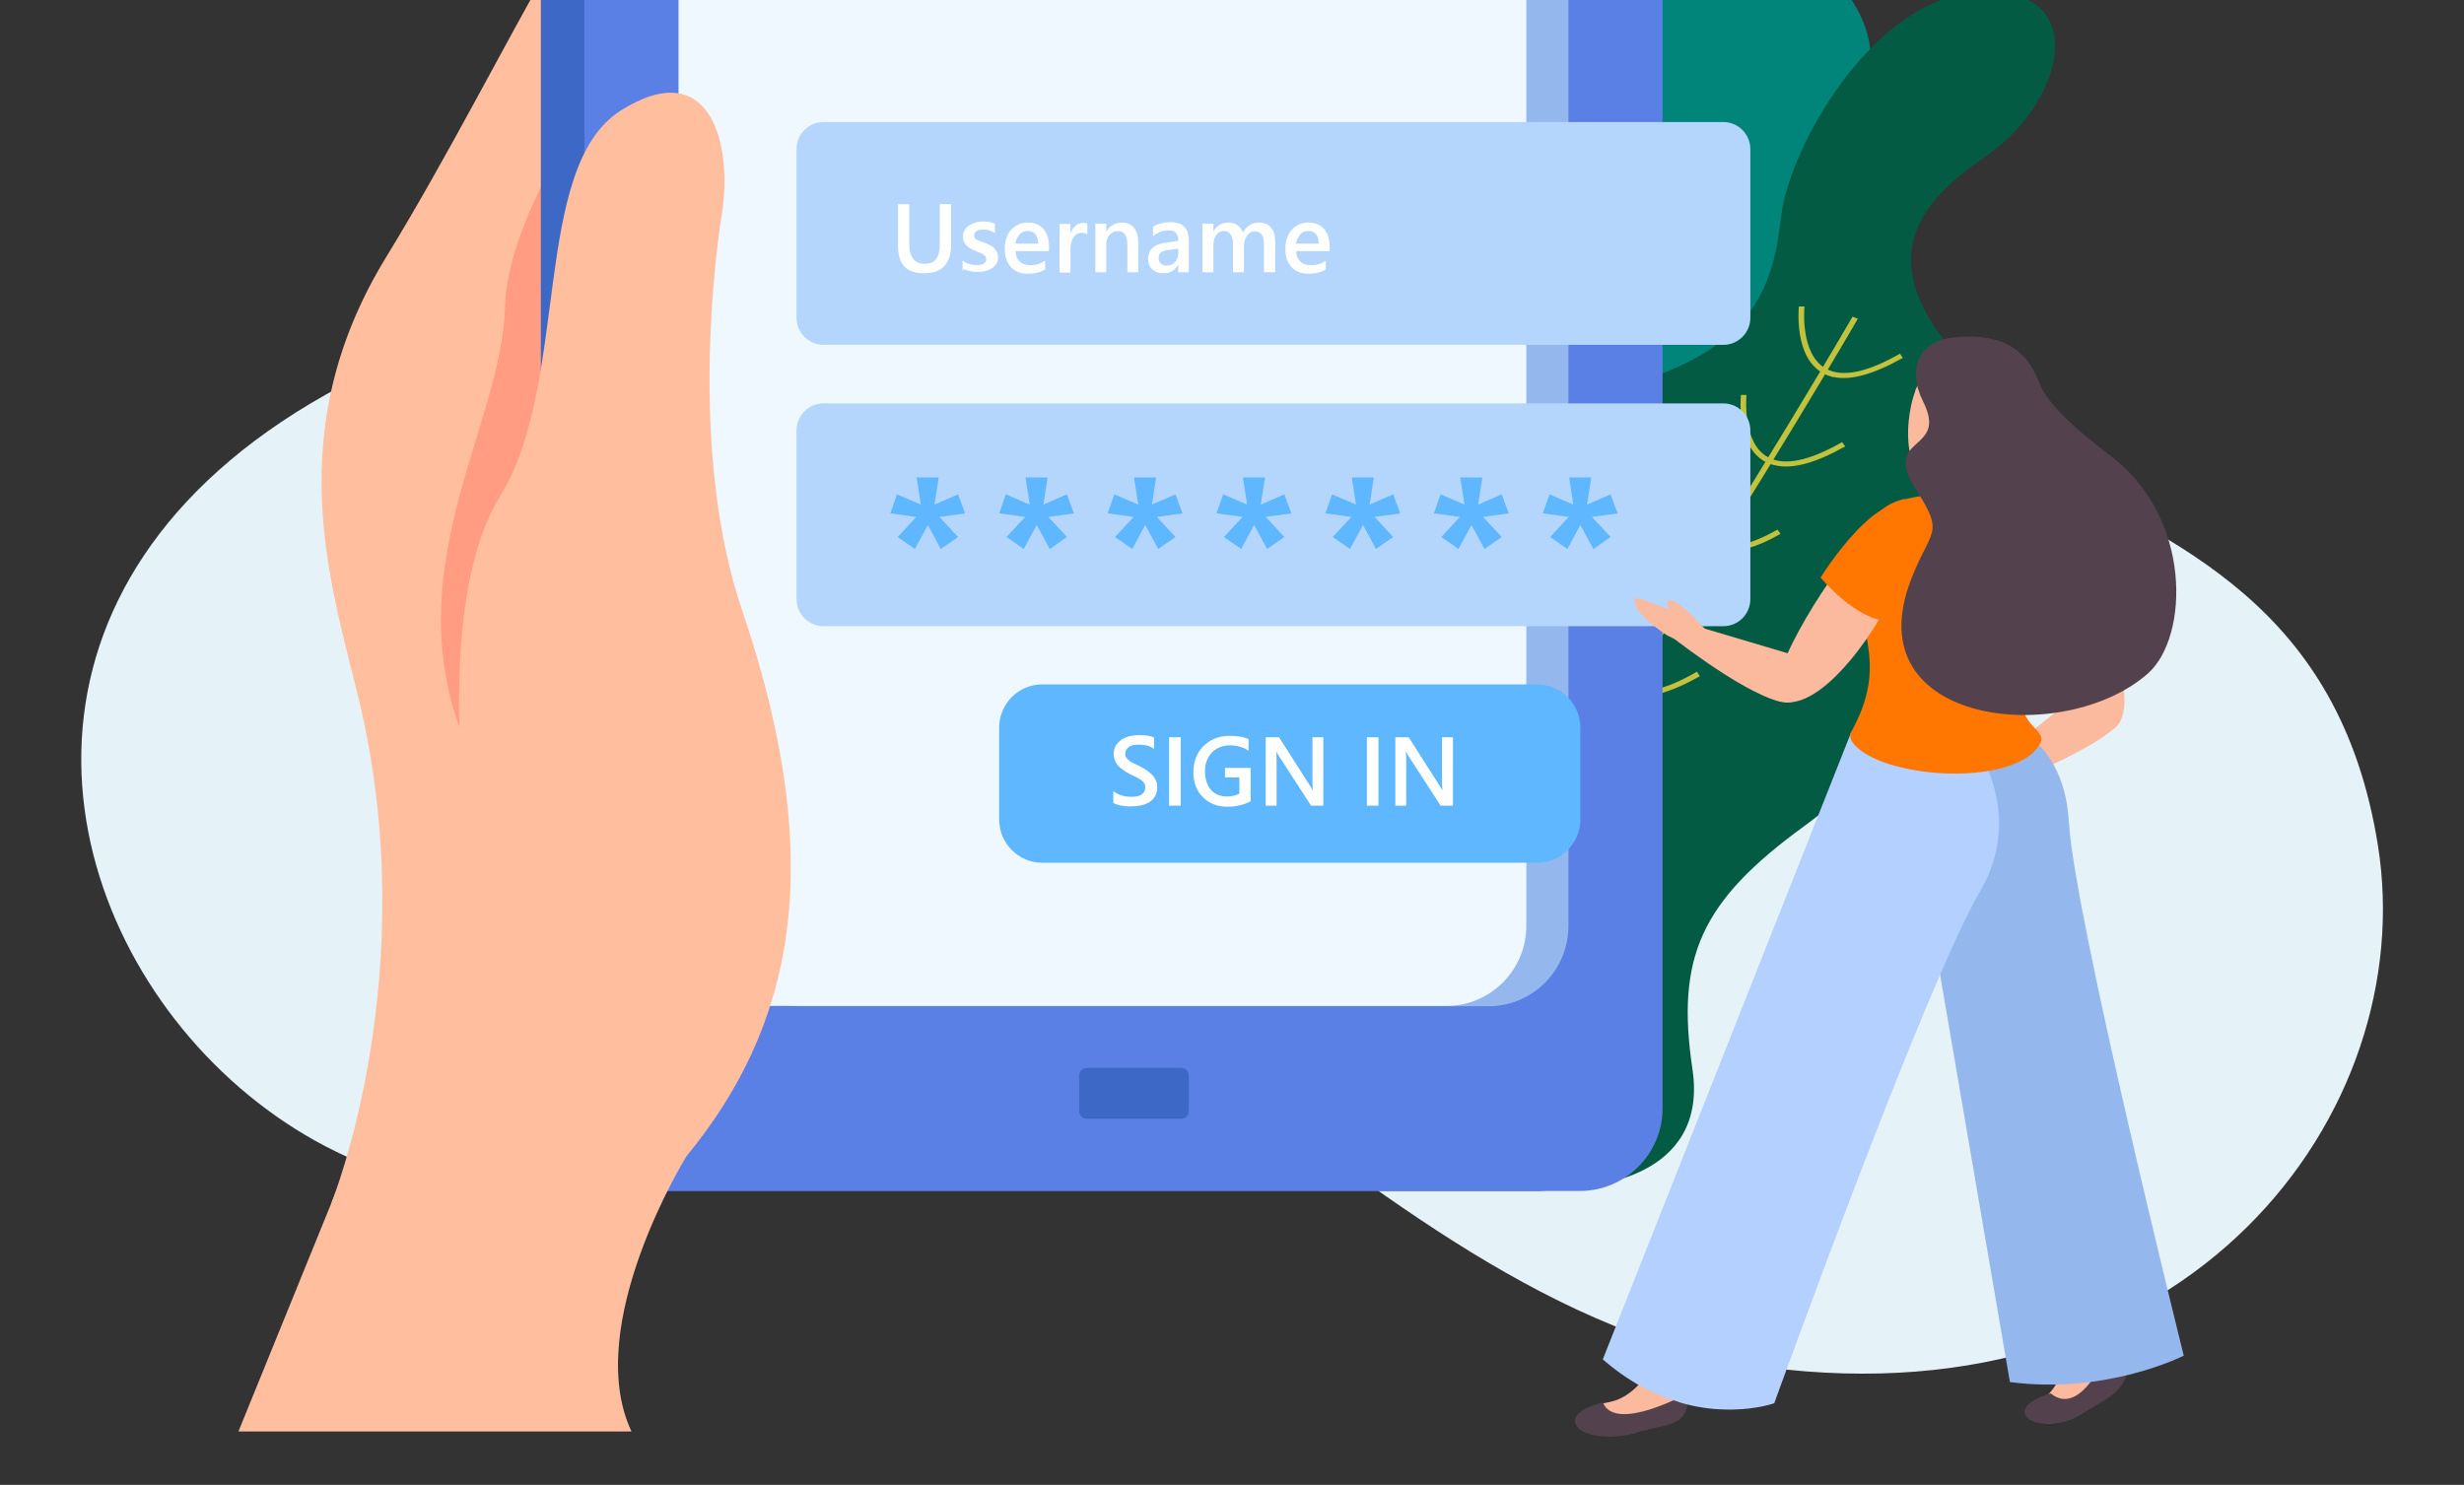 <svg width="146" height="88" viewBox="0 0 146 88" fill="none" xmlns="http://www.w3.org/2000/svg">
<rect x="0" y="0" width="146" height="88" fill="#333333" stroke="none"/>
<g clip-path="url(#clip0_564_1403)">
<path d="M48.652 60.409C61.346 44.425 79.596 77.772 104.671 81.031C129.768 84.291 143.419 65.925 140.901 50.108C136.364 21.671 102.278 34.96 103.485 0.067C104.38 -25.633 79.949 -34.994 64.675 -27.514C41.264 -16.043 50.254 12.248 28.945 19.226C-23.599 36.422 22.161 93.693 48.652 60.388V60.409Z" fill="#E5F2F8"/>
<path d="M70.19 14.275C70.19 14.275 93.518 9.427 94.079 3.535C94.641 -2.378 89.543 -8.542 96.556 -15.311C103.548 -22.081 105.337 -30.23 109.395 -29.227C114.639 -27.952 111.934 -21.454 108.48 -15.311C104.463 -8.166 107.481 -3.068 109.416 -0.435C114.265 6.147 105.088 10.681 107.314 20.02C108.23 23.844 103.548 37.843 81.989 34.876L70.148 14.296L70.19 14.275Z" fill="#018479"/>
<path d="M93.936 70.271C93.936 70.271 101.281 69.957 100.282 63.355C99.304 56.752 100.761 53.43 106.879 48.98C113.018 44.508 113.538 40.413 111.853 35.733C110.167 31.052 121.571 26.748 117.242 22.486C110.333 15.654 113.621 12.039 117.7 9.239C122.278 6.084 123.985 -0.644 117.513 -0.498C111.02 -0.351 106.005 8.8 105.547 12.77C105.089 16.74 104.091 20.501 96.911 22.674C89.732 24.847 87.526 27.856 86.153 33.1C84.779 38.345 86.07 38.24 79.66 44.571L93.936 70.292V70.271Z" fill="#045B44"/>
<path d="M76.33 65.214C86.839 58.988 109.854 19.289 110.083 18.892L109.771 18.767C109.542 19.164 86.568 58.779 76.143 64.964L76.33 65.214Z" fill="#C2C23C"/>
<path d="M99.533 36.715C100.573 36.945 101.946 36.548 103.653 35.587L103.466 35.336C101.53 36.443 100.053 36.757 99.096 36.234C97.514 35.378 97.805 32.578 97.805 32.536H97.472C97.472 32.536 97.16 35.566 98.929 36.506C99.116 36.61 99.325 36.673 99.533 36.736V36.715Z" fill="#C2C23C"/>
<path d="M105.214 27.584C106.255 27.814 107.628 27.417 109.335 26.456L109.147 26.205C107.212 27.312 105.734 27.626 104.777 27.104C103.196 26.268 103.487 23.447 103.487 23.405H103.154C103.154 23.51 102.842 26.435 104.611 27.375C104.798 27.48 105.006 27.542 105.214 27.584Z" fill="#C2C23C"/>
<path d="M108.627 22.34C109.667 22.57 111.041 22.173 112.747 21.211L112.581 20.961C110.646 22.068 109.168 22.381 108.211 21.859C106.629 21.003 106.921 18.182 106.921 18.161H106.588C106.588 18.265 106.275 21.191 108.044 22.131C108.232 22.235 108.44 22.298 108.648 22.361L108.627 22.34Z" fill="#C2C23C"/>
<path d="M102.071 32.578C102.945 32.766 104.089 32.452 105.505 31.638L105.317 31.387C103.715 32.306 102.508 32.557 101.717 32.139C100.427 31.45 100.656 29.13 100.656 29.109H100.323C100.323 29.109 100.073 31.617 101.53 32.411C101.696 32.494 101.863 32.557 102.05 32.599L102.071 32.578Z" fill="#C2C23C"/>
<path d="M96.598 41.207C97.638 41.437 99.012 41.04 100.718 40.079L100.552 39.807C98.616 40.935 97.139 41.228 96.181 40.726C94.6 39.891 94.891 37.07 94.891 37.028H94.558C94.558 37.133 94.246 40.058 96.015 40.998C96.202 41.102 96.41 41.165 96.618 41.228L96.598 41.207Z" fill="#C2C23C"/>
<path d="M93.602 46.598C94.642 46.828 96.016 46.431 97.722 45.469L97.555 45.219C95.62 46.326 94.143 46.64 93.185 46.117C91.604 45.281 91.895 42.461 91.895 42.419H91.562C91.562 42.419 91.25 45.449 93.019 46.389C93.206 46.493 93.414 46.556 93.622 46.619L93.602 46.598Z" fill="#C2C23C"/>
<path d="M90.563 50.338C91.312 50.505 92.311 50.233 93.539 49.523L93.351 49.272C91.999 50.066 90.958 50.275 90.292 49.92C89.189 49.335 89.397 47.35 89.397 47.329H89.064C89.064 47.329 88.836 49.502 90.126 50.171C90.272 50.233 90.417 50.296 90.563 50.338Z" fill="#C2C23C"/>
<path d="M19.643 71.274C19.643 71.274 25.199 57.609 21.225 41.291C19.581 34.542 16.584 25.537 22.869 15.257C30.09 3.472 36.083 -10.924 40.266 -11.091C44.428 -11.258 40.266 8.257 39.079 11.454C37.914 14.651 32.878 64.692 32.878 64.692L19.622 71.294L19.643 71.274Z" fill="#FFBE9E"/>
<path d="M38.352 1.508C38.352 1.508 30.112 11.329 29.924 18.203C29.737 25.077 23.723 33.267 27.219 43.087C30.715 52.908 39.185 8.884 39.185 8.884L38.352 1.529V1.508Z" fill="#FF9C81"/>
<path d="M95.932 65.695C95.932 68.39 93.727 70.584 91.021 70.584H36.958C34.253 70.584 32.047 68.39 32.047 65.695V-8.897C32.047 -11.592 34.253 -13.786 36.958 -13.786H91.021C93.727 -13.786 95.932 -11.592 95.932 -8.897V65.695Z" fill="#3E68C6"/>
<path d="M98.512 65.695C98.512 68.39 96.306 70.584 93.601 70.584H39.538C36.833 70.584 34.627 68.39 34.627 65.695V-8.897C34.627 -11.592 36.833 -13.786 39.538 -13.786H93.601C96.306 -13.786 98.512 -11.592 98.512 -8.897V65.695Z" fill="#5A7FE5"/>
<path d="M47.446 -6.243H88.212C90.813 -6.243 92.936 -4.112 92.936 -1.5V54.872C92.936 57.505 90.813 59.636 88.191 59.636H47.425C44.824 59.636 42.701 57.505 42.701 54.893V-1.5C42.701 -4.133 44.824 -6.264 47.446 -6.264V-6.243Z" fill="#94B8ED"/>
<path d="M44.95 -6.243H85.716C88.317 -6.243 90.439 -4.112 90.439 -1.5V54.872C90.439 57.484 88.317 59.615 85.716 59.615H44.95C42.328 59.615 40.205 57.484 40.205 54.851V-1.5C40.205 -4.133 42.328 -6.264 44.95 -6.264V-6.243Z" fill="#F0F8FF"/>
<path d="M70.003 63.292H64.384C64.143 63.292 63.947 63.489 63.947 63.731V65.862C63.947 66.104 64.143 66.301 64.384 66.301H70.003C70.244 66.301 70.44 66.104 70.44 65.862V63.731C70.44 63.489 70.244 63.292 70.003 63.292Z" fill="#3E68C6"/>
<path d="M27.905 50.986C27.905 50.986 25.47 36.13 29.632 29.402C33.794 22.674 31.442 9.929 36.791 6.544C42.139 3.18 43.408 8.633 42.784 12.603C42.159 16.573 41.036 27.521 43.97 36.151C49.172 51.466 46.904 60.931 40.682 68.516C40.682 68.516 34.46 78.524 37.415 84.834H14.129L27.905 50.965V50.986Z" fill="#FFBE9E"/>
<path d="M102.112 23.907H48.798C47.913 23.907 47.195 24.627 47.195 25.516V35.503C47.195 36.392 47.913 37.112 48.798 37.112H102.112C102.997 37.112 103.714 36.392 103.714 35.503V25.516C103.714 24.627 102.997 23.907 102.112 23.907Z" fill="#B5D6FC"/>
<path d="M57.205 30.426L55.665 30.635L56.768 31.826L55.748 32.536L54.979 31.115L54.209 32.536L53.189 31.826L54.292 30.635L52.752 30.426L53.147 29.297L54.562 29.903L54.313 28.295H55.624L55.374 29.903L56.768 29.297L57.184 30.426H57.205Z" fill="#5FB7FF"/>
<path d="M63.656 30.426L62.117 30.635L63.219 31.826L62.2 32.536L61.43 31.115L60.66 32.536L59.64 31.826L60.743 30.635L59.203 30.426L59.599 29.297L61.014 29.903L60.764 28.295H62.075L61.825 29.903L63.219 29.297L63.636 30.426H63.656Z" fill="#5FB7FF"/>
<path d="M70.086 30.426L68.546 30.635L69.649 31.826L68.629 32.536L67.859 31.115L67.09 32.536L66.07 31.826L67.173 30.635L65.633 30.426L66.028 29.297L67.443 29.903L67.194 28.295H68.504L68.255 29.903L69.649 29.297L70.065 30.426H70.086Z" fill="#5FB7FF"/>
<path d="M76.537 30.426L74.997 30.635L76.1 31.826L75.081 32.536L74.311 31.115L73.541 32.536L72.521 31.826L73.624 30.635L72.084 30.426L72.479 29.297L73.894 29.903L73.645 28.295H74.956L74.706 29.903L76.1 29.297L76.516 30.426H76.537Z" fill="#5FB7FF"/>
<path d="M82.988 30.426L81.448 30.635L82.551 31.826L81.532 32.536L80.762 31.115L79.992 32.536L78.972 31.826L80.075 30.635L78.535 30.426L78.93 29.297L80.346 29.903L80.096 28.295H81.407L81.157 29.903L82.551 29.297L82.968 30.426H82.988Z" fill="#5FB7FF"/>
<path d="M89.418 30.426L87.878 30.635L88.981 31.826L87.961 32.536L87.192 31.115L86.421 32.536L85.402 31.826L86.505 30.635L84.965 30.426L85.36 29.297L86.775 29.903L86.526 28.295H87.837L87.587 29.903L88.981 29.297L89.397 30.426H89.418Z" fill="#5FB7FF"/>
<path d="M95.869 30.426L94.329 30.635L95.432 31.826L94.413 32.536L93.643 31.115L92.873 32.536L91.853 31.826L92.956 30.635L91.416 30.426L91.811 29.297L93.226 29.903L92.977 28.295H94.288L94.038 29.903L95.432 29.297L95.849 30.426H95.869Z" fill="#5FB7FF"/>
<path d="M102.112 7.233H48.798C47.913 7.233 47.195 7.954 47.195 8.842V18.829C47.195 19.718 47.913 20.438 48.798 20.438H102.112C102.997 20.438 103.714 19.718 103.714 18.829V8.842C103.714 7.954 102.997 7.233 102.112 7.233Z" fill="#B5D6FC"/>
<path d="M91.083 40.559H61.763C60.349 40.559 59.203 41.71 59.203 43.129V48.562C59.203 49.981 60.349 51.132 61.763 51.132H91.083C92.497 51.132 93.643 49.981 93.643 48.562V43.129C93.643 41.71 92.497 40.559 91.083 40.559Z" fill="#5FB7FF"/>
<path d="M65.967 47.58V46.89C65.967 46.89 66.112 46.995 66.196 47.036C66.279 47.078 66.362 47.12 66.466 47.141C66.57 47.162 66.653 47.204 66.758 47.204C66.862 47.204 66.945 47.225 67.028 47.225C67.299 47.225 67.528 47.183 67.652 47.078C67.798 46.974 67.861 46.849 67.861 46.66C67.861 46.556 67.84 46.472 67.798 46.41C67.756 46.347 67.694 46.284 67.611 46.222C67.528 46.159 67.424 46.117 67.319 46.054C67.215 45.992 67.091 45.95 66.966 45.887C66.82 45.804 66.695 45.741 66.591 45.657C66.466 45.574 66.362 45.49 66.279 45.407C66.196 45.323 66.133 45.219 66.071 45.093C66.029 44.989 65.988 44.843 65.988 44.696C65.988 44.508 66.029 44.341 66.112 44.195C66.196 44.049 66.321 43.944 66.445 43.84C66.591 43.756 66.737 43.673 66.924 43.631C67.111 43.589 67.278 43.568 67.465 43.568C67.881 43.568 68.193 43.61 68.381 43.714V44.383C68.152 44.216 67.861 44.132 67.507 44.132C67.403 44.132 67.299 44.132 67.215 44.153C67.111 44.153 67.028 44.195 66.945 44.237C66.862 44.279 66.799 44.341 66.758 44.404C66.716 44.467 66.674 44.55 66.674 44.655C66.674 44.738 66.674 44.822 66.737 44.884C66.778 44.947 66.82 45.01 66.903 45.072C66.966 45.135 67.07 45.177 67.174 45.24C67.278 45.281 67.403 45.344 67.528 45.407C67.673 45.49 67.798 45.553 67.923 45.637C68.048 45.72 68.152 45.804 68.256 45.908C68.36 46.013 68.422 46.117 68.485 46.243C68.547 46.368 68.568 46.493 68.568 46.66C68.568 46.869 68.526 47.036 68.443 47.183C68.36 47.329 68.256 47.434 68.11 47.538C67.965 47.622 67.819 47.684 67.632 47.726C67.444 47.768 67.257 47.789 67.049 47.789C66.987 47.789 66.903 47.789 66.799 47.789C66.695 47.789 66.591 47.768 66.487 47.747C66.383 47.747 66.279 47.705 66.196 47.684C66.112 47.663 66.029 47.622 65.967 47.58Z" fill="white"/>
<path d="M69.962 47.747H69.275V43.694H69.962V47.747Z" fill="white"/>
<path d="M74.124 47.475C73.707 47.705 73.229 47.81 72.73 47.81C72.126 47.81 71.647 47.621 71.273 47.245C70.898 46.869 70.711 46.389 70.711 45.762C70.711 45.135 70.919 44.613 71.314 44.216C71.71 43.819 72.23 43.61 72.854 43.61C73.312 43.61 73.687 43.672 73.978 43.798V44.487C73.666 44.279 73.291 44.174 72.875 44.174C72.459 44.174 72.084 44.32 71.814 44.592C71.543 44.884 71.398 45.24 71.398 45.699C71.398 46.159 71.522 46.535 71.751 46.807C71.98 47.078 72.313 47.204 72.709 47.204C72.979 47.204 73.229 47.141 73.437 47.036V46.075H72.584V45.511H74.103V47.434L74.124 47.475Z" fill="white"/>
<path d="M78.411 47.747H77.683L75.747 44.759C75.747 44.759 75.664 44.613 75.622 44.529C75.622 44.529 75.643 44.801 75.643 45.093V47.747H74.998V43.694H75.789L77.641 46.598C77.724 46.723 77.766 46.807 77.787 46.849C77.787 46.744 77.766 46.556 77.766 46.305V43.694H78.411V47.747Z" fill="white"/>
<path d="M81.679 47.747H80.992V43.694H81.679V47.747Z" fill="white"/>
<path d="M86.091 47.747H85.362L83.427 44.759C83.427 44.759 83.344 44.613 83.302 44.529C83.302 44.529 83.323 44.801 83.323 45.093V47.747H82.678V43.694H83.469L85.321 46.598C85.404 46.723 85.445 46.807 85.466 46.849C85.466 46.744 85.445 46.556 85.445 46.305V43.694H86.091V47.747Z" fill="white"/>
<path d="M56.353 14.504C56.353 15.633 55.812 16.197 54.751 16.197C53.69 16.197 53.211 15.654 53.211 14.567V12.102H53.877V14.442C53.877 15.236 54.189 15.633 54.792 15.633C55.396 15.633 55.687 15.257 55.687 14.483V12.102H56.353V14.504Z" fill="white"/>
<path d="M57.039 16.05V15.445C57.289 15.633 57.559 15.716 57.851 15.716C58.246 15.716 58.433 15.591 58.433 15.361C58.433 15.298 58.433 15.236 58.392 15.194C58.35 15.152 58.308 15.11 58.246 15.069C58.184 15.027 58.121 15.006 58.038 14.964C57.955 14.943 57.871 14.901 57.788 14.86C57.663 14.818 57.559 14.755 57.476 14.713C57.372 14.651 57.31 14.609 57.247 14.525C57.185 14.463 57.143 14.379 57.102 14.295C57.06 14.212 57.06 14.107 57.06 14.003C57.06 13.857 57.102 13.731 57.164 13.627C57.226 13.522 57.31 13.439 57.434 13.355C57.538 13.293 57.663 13.23 57.809 13.188C57.955 13.146 58.1 13.125 58.246 13.125C58.517 13.125 58.745 13.167 58.953 13.251V13.815C58.745 13.669 58.517 13.606 58.267 13.606C58.184 13.606 58.1 13.606 58.038 13.627C57.975 13.627 57.913 13.669 57.871 13.69C57.83 13.71 57.788 13.752 57.767 13.794C57.747 13.836 57.726 13.878 57.726 13.94C57.726 14.003 57.726 14.045 57.767 14.107C57.788 14.149 57.83 14.191 57.892 14.212C57.934 14.254 57.996 14.274 58.08 14.295C58.142 14.316 58.225 14.358 58.329 14.379C58.454 14.421 58.558 14.483 58.662 14.525C58.766 14.588 58.849 14.63 58.912 14.713C58.974 14.776 59.037 14.86 59.078 14.943C59.12 15.027 59.141 15.131 59.141 15.257C59.141 15.403 59.099 15.528 59.037 15.633C58.974 15.737 58.87 15.842 58.766 15.904C58.662 15.967 58.517 16.03 58.371 16.071C58.225 16.113 58.08 16.113 57.913 16.113C57.601 16.113 57.33 16.05 57.102 15.946L57.039 16.05Z" fill="white"/>
<path d="M62.138 14.88H60.182C60.182 15.152 60.265 15.361 60.432 15.507C60.578 15.654 60.806 15.716 61.077 15.716C61.389 15.716 61.66 15.633 61.93 15.445V15.967C61.66 16.134 61.327 16.218 60.89 16.218C60.453 16.218 60.141 16.092 59.891 15.821C59.641 15.549 59.537 15.194 59.537 14.713C59.537 14.275 59.662 13.899 59.932 13.606C60.203 13.313 60.536 13.188 60.91 13.188C61.285 13.188 61.597 13.313 61.826 13.564C62.034 13.815 62.159 14.17 62.159 14.63V14.88H62.138ZM61.514 14.421C61.514 14.191 61.452 14.003 61.347 13.878C61.243 13.752 61.098 13.69 60.89 13.69C60.682 13.69 60.536 13.752 60.411 13.899C60.286 14.045 60.203 14.212 60.161 14.442H61.493L61.514 14.421Z" fill="white"/>
<path d="M64.427 13.878C64.427 13.878 64.24 13.794 64.094 13.794C63.907 13.794 63.74 13.878 63.616 14.066C63.491 14.233 63.428 14.483 63.428 14.776V16.155H62.783V13.272H63.428V13.857C63.491 13.648 63.595 13.502 63.72 13.376C63.844 13.272 63.99 13.209 64.157 13.209C64.281 13.209 64.365 13.209 64.427 13.272V13.899V13.878Z" fill="white"/>
<path d="M67.445 16.134H66.8V14.504C66.8 13.961 66.613 13.69 66.238 13.69C66.03 13.69 65.884 13.773 65.739 13.919C65.614 14.066 65.551 14.254 65.551 14.483V16.134H64.906V13.251H65.551V13.731C65.759 13.376 66.072 13.188 66.488 13.188C66.8 13.188 67.029 13.293 67.195 13.502C67.362 13.71 67.445 14.003 67.445 14.379V16.134Z" fill="white"/>
<path d="M70.441 16.134H69.817V15.674C69.609 16.03 69.338 16.197 68.943 16.197C68.652 16.197 68.444 16.113 68.277 15.967C68.111 15.821 68.027 15.612 68.027 15.361C68.027 14.818 68.34 14.504 68.964 14.4L69.817 14.274C69.817 13.857 69.63 13.648 69.234 13.648C68.901 13.648 68.589 13.773 68.319 14.003V13.439C68.631 13.251 68.964 13.167 69.359 13.167C70.088 13.167 70.441 13.522 70.441 14.254V16.134ZM69.817 14.734L69.213 14.818C69.026 14.839 68.88 14.88 68.797 14.964C68.693 15.027 68.652 15.152 68.652 15.319C68.652 15.445 68.693 15.549 68.776 15.612C68.86 15.695 68.985 15.737 69.13 15.737C69.338 15.737 69.484 15.674 69.63 15.528C69.754 15.382 69.817 15.215 69.817 15.006V14.755V14.734Z" fill="white"/>
<path d="M75.539 16.134H74.894V14.567C74.894 14.275 74.852 14.045 74.769 13.919C74.686 13.794 74.54 13.71 74.332 13.71C74.165 13.71 74.02 13.794 73.895 13.961C73.77 14.128 73.707 14.337 73.707 14.567V16.134H73.062V14.504C73.062 13.961 72.875 13.69 72.501 13.69C72.334 13.69 72.188 13.773 72.064 13.94C71.939 14.107 71.897 14.316 71.897 14.567V16.134H71.252V13.251H71.897V13.71C72.105 13.355 72.417 13.188 72.813 13.188C73.021 13.188 73.187 13.251 73.333 13.355C73.479 13.46 73.583 13.606 73.645 13.794C73.853 13.397 74.186 13.188 74.602 13.188C75.227 13.188 75.559 13.585 75.559 14.358V16.134H75.539Z" fill="white"/>
<path d="M78.765 14.88H76.809C76.809 15.152 76.892 15.361 77.059 15.507C77.204 15.654 77.433 15.716 77.704 15.716C78.016 15.716 78.287 15.633 78.557 15.445V15.967C78.287 16.134 77.954 16.218 77.517 16.218C77.08 16.218 76.767 16.092 76.518 15.821C76.268 15.549 76.164 15.194 76.164 14.713C76.164 14.275 76.289 13.899 76.559 13.606C76.83 13.313 77.163 13.188 77.537 13.188C77.912 13.188 78.224 13.313 78.453 13.564C78.661 13.815 78.786 14.17 78.786 14.63V14.88H78.765ZM78.141 14.421C78.141 14.191 78.079 14.003 77.975 13.878C77.871 13.752 77.725 13.69 77.517 13.69C77.309 13.69 77.163 13.752 77.038 13.899C76.913 14.045 76.83 14.212 76.788 14.442H78.12L78.141 14.421Z" fill="white"/>
<path d="M113.496 23.155C112.997 24.366 112.414 28.399 114.932 28.545C116.014 28.608 117.637 26.581 117.929 24.638C118.053 23.844 117.346 22.653 116.014 22.026C115.411 21.755 114.058 21.734 113.475 23.155H113.496Z" fill="#FBB99D"/>
<path d="M113.599 26.581C113.599 26.581 115.035 28.316 113.599 29.736C112.164 31.157 117.387 30.468 117.387 30.468L116.783 25.349L113.599 26.581Z" fill="#FBB99D"/>
<path d="M120.051 35.002C119.76 34.041 119.884 32.829 120.904 32.369C121.487 32.118 122.194 32.703 122.756 33.288C124.067 34.709 127.043 41.395 125.399 43.067C123.838 44.634 121.008 38.073 120.072 35.002H120.051Z" fill="#FBB99D"/>
<path d="M120.57 44.132C120.57 44.132 117.511 45.637 117.262 45.825C115.701 47.078 114.681 47.392 115.035 47.58C115.659 47.956 117.782 46.974 118.115 46.828C118.51 46.66 119.468 46.117 119.78 45.908C120.092 45.678 120.591 44.132 120.591 44.132H120.57Z" fill="#FBB99D"/>
<path d="M125.252 43.171C123.775 44.592 118.094 46.849 118.094 46.849V45.177L123.754 40.643C123.754 40.643 126.73 41.75 125.273 43.171H125.252Z" fill="#FBB99D"/>
<path d="M124.587 35.461C124.587 35.461 122.714 29.465 120.029 30.259C117.345 31.073 120.341 37.321 120.341 37.321C120.341 37.321 123.421 36.945 124.587 35.44V35.461Z" fill="#FEC44F"/>
<path d="M124.733 77.416C124.733 77.416 124.567 78.608 125.15 79.924C125.67 81.052 123.193 83.894 121.612 84.332C120.904 84.52 120.197 83.706 121.133 82.87C123.214 81.031 122.049 78.022 122.049 78.022L124.713 77.396L124.733 77.416Z" fill="#FBB99D"/>
<path d="M125.066 79.694C125.066 79.694 123.422 84.144 121.507 82.577C121.507 82.577 119.78 83.058 119.988 83.789C120.196 84.52 122.027 84.604 123.193 83.894C124.649 82.995 125.086 82.849 125.627 82.201C126.772 80.801 125.066 79.694 125.066 79.694Z" fill="#53424D"/>
<path d="M123.547 63.271C123.693 63.689 124.109 65.591 124.567 67.304C125.607 71.065 125.004 75.829 124.733 77.417C124.691 77.751 124.691 78.064 124.691 78.378C124.733 79.84 123.027 80.53 122.902 80.279C122.028 78.399 118.428 68.954 118.428 64.671C118.428 58.424 119.593 52.051 123.547 63.25V63.271Z" fill="#FBB99D"/>
<path d="M117.97 42.544C117.97 42.544 122.278 43.192 122.59 48.729C122.902 54.266 129.395 80.342 129.395 80.342C129.395 80.342 124.858 82.661 119.094 81.909L112.352 42.565H117.97V42.544Z" fill="#94B8ED"/>
<path d="M100.99 81.136C100.99 81.136 100.053 81.972 99.637 83.413C99.283 84.667 95.413 85.252 93.852 84.521C93.165 84.207 94.039 83.33 95.329 83.1C97.473 82.703 98.451 79.82 98.451 79.82L100.99 81.136Z" fill="#FBB99D"/>
<path d="M99.99 82.577C99.99 82.577 95.724 84.938 94.975 83.121C94.975 83.121 93.165 83.518 93.331 84.312C93.498 85.085 95.308 85.356 96.681 84.98C98.7 84.416 98.201 84.646 99.033 84.374C100.302 83.956 99.969 82.577 99.969 82.577H99.99Z" fill="#53424D"/>
<path d="M109.563 69.059C109.396 69.498 108.439 71.274 107.669 72.966C105.963 76.664 102.279 80.028 101.01 81.136C100.76 81.366 100.531 81.616 100.323 81.888C99.366 83.079 97.535 82.473 97.618 82.18C98.18 80.091 101.676 70.145 104.548 66.74C108.73 61.767 113.974 57.484 109.563 69.08V69.059Z" fill="#FBB99D"/>
<path d="M94.955 80.551C96.495 81.888 98.035 82.682 99.45 83.079C99.575 83.141 99.721 83.162 99.845 83.204C100.803 83.455 101.677 83.538 102.447 83.538H102.634C104.153 83.518 105.131 83.162 105.131 83.162C105.131 83.162 114.058 58.403 117.305 52.866C120.551 47.35 115.869 42.544 115.869 42.544L109.688 43.401L94.976 80.551H94.955Z" fill="#B3D0FF"/>
<path d="M112.85 29.59C115.742 28.901 118.447 29.339 120.383 30.112C124.004 31.575 120.674 37.425 120.341 38.365C118.51 43.255 121.465 42.962 120.882 44.07C119.842 46.054 114.785 46.305 111.622 45.177C110.373 44.738 109.374 43.944 109.687 43.38C111.872 39.452 110.124 37.488 110.228 34.897C110.332 32.243 110.457 30.133 112.85 29.569V29.59Z" fill="#FF7600"/>
<path d="M109.708 32.724C110.353 31.951 111.435 31.408 112.371 32.014C112.892 32.369 112.788 33.288 112.6 34.061C112.122 35.942 108.605 41.667 105.941 41.625C103.735 41.604 107.648 35.169 109.708 32.703V32.724Z" fill="#FBB99D"/>
<path d="M111.748 36.798C111.748 36.798 115.764 31.972 113.641 30.154C111.519 28.336 107.877 34.228 107.877 34.228C107.877 34.228 109.854 36.631 111.748 36.798Z" fill="#FF7600"/>
<path d="M115.93 19.979C113.683 20.146 112.975 21.859 113.953 23.802C115.493 26.874 111.394 25.725 113.558 29.068C115.264 31.721 114.39 31.324 113.225 34.375C109.896 43.046 122.319 44.299 127.272 39.912C129.706 37.76 129.935 30.635 124.982 26.957C123.255 25.662 121.382 24.011 120.904 22.841C120.259 21.191 119.239 19.728 115.93 19.979Z" fill="#53424D"/>
<path d="M101.156 37.425C101.156 37.425 99.345 35.336 98.867 35.608C98.388 35.879 99.907 37.049 99.907 37.049L101.156 37.425Z" fill="#FBB99D"/>
<path d="M102.321 38.073C102.321 38.073 99.408 36.297 99.117 36.193C97.223 35.545 96.828 35.231 96.848 35.628C96.869 36.36 98.43 37.425 98.721 37.613C99.075 37.843 100.053 38.198 100.407 38.345C100.761 38.491 102.342 38.073 102.342 38.073H102.321Z" fill="#FBB99D"/>
<path d="M105.464 41.583C103.071 40.977 98.701 37.467 98.701 37.467L99.971 36.945L106.713 38.95C106.713 38.95 107.462 42.085 105.485 41.583H105.464Z" fill="#FBB99D"/>
</g>
<defs>
<clipPath id="clip0_564_1403">
<rect width="146" height="117.717" fill="white" transform="translate(0 -30)"/>
</clipPath>
</defs>
</svg>
